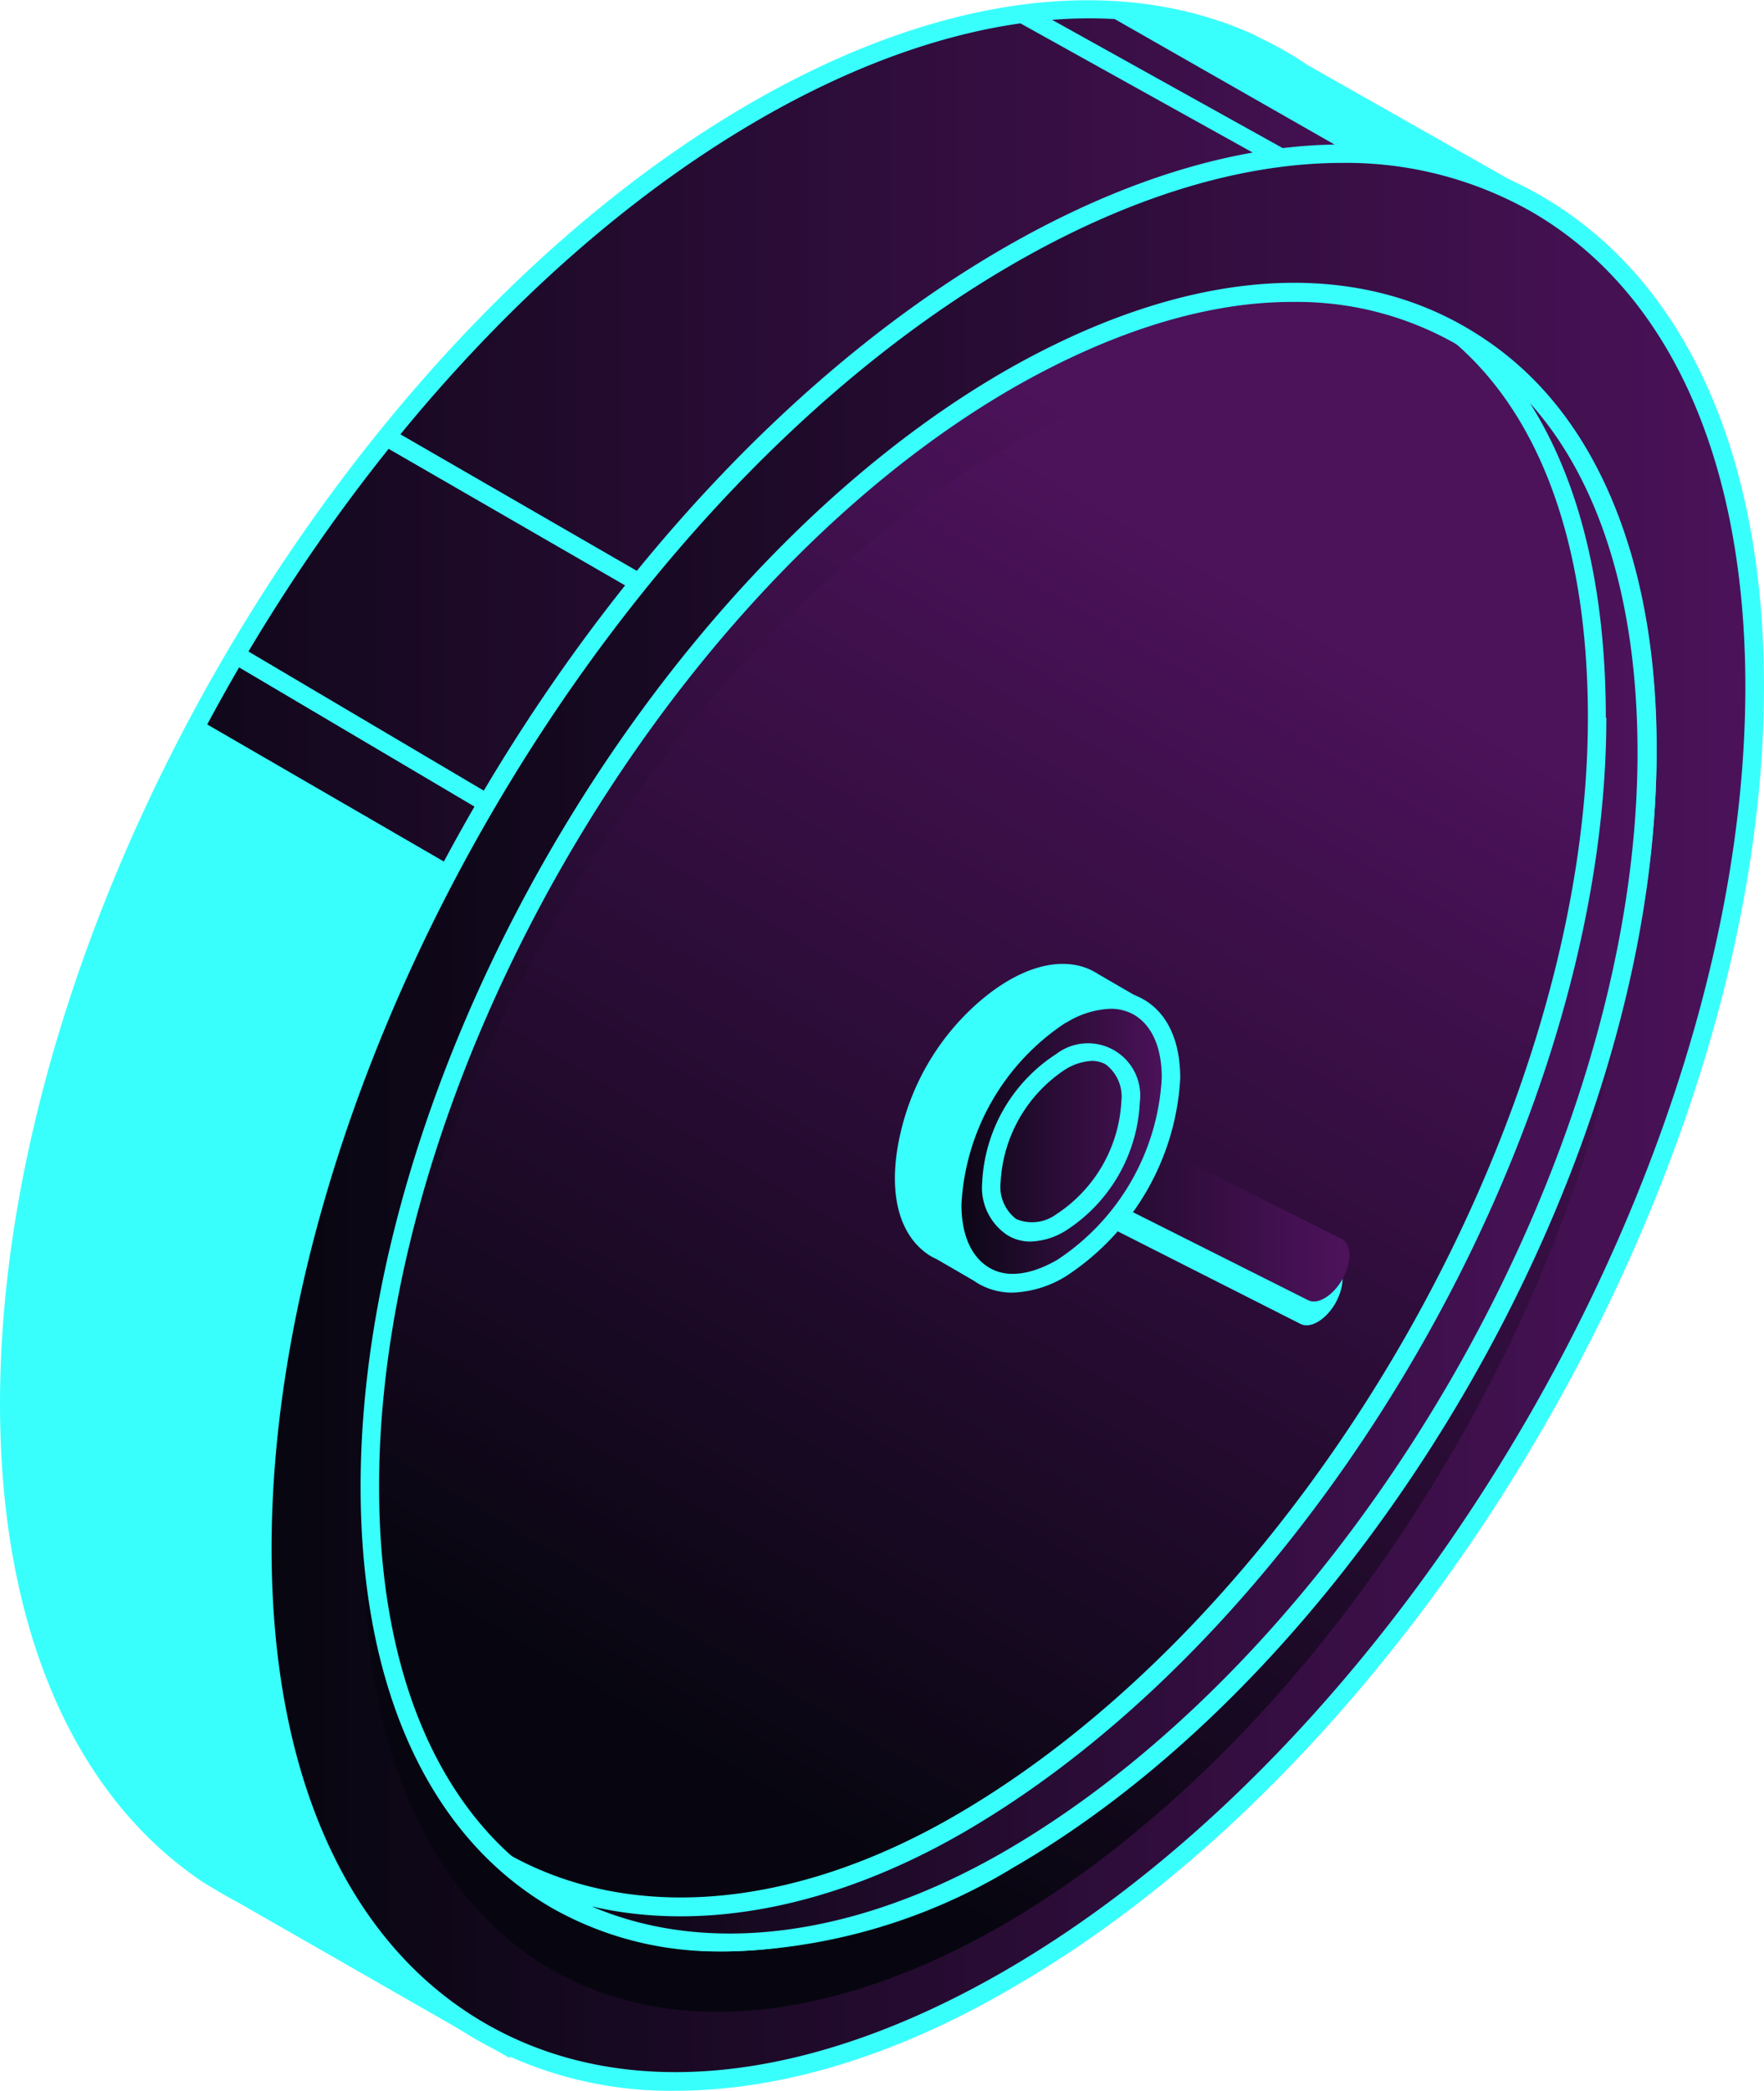 <svg xmlns="http://www.w3.org/2000/svg" xmlns:xlink="http://www.w3.org/1999/xlink" viewBox="0 0 101.26 120"><defs><style>.cls-fast-1{fill:url(#linear-gradient-fast);}.cls-fast-2{fill:#39fffc;}.cls-fast-3{fill:url(#linear-gradient-fast-2);}.cls-fast-4{fill:url(#linear-gradient-fast-3);}.cls-fast-5{fill:url(#linear-gradient-fast-4);}.cls-fast-6{fill:url(#linear-gradient-fast-5);}.cls-fast-7{fill:url(#linear-gradient-fast-6);}.cls-fast-8{fill:url(#linear-gradient-fast-7);}</style><linearGradient id="linear-gradient-fast" x1="-243.47" y1="479.98" x2="-242.47" y2="479.98" gradientTransform="matrix(87.97, 0, 0, -116.84, 21417.42, 56140.49)" gradientUnits="userSpaceOnUse"><stop offset="0" stop-color="#070610"/><stop offset="1" stop-color="#4c125a"/></linearGradient><linearGradient id="linear-gradient-fast-2" x1="-243.39" y1="479.81" x2="-242.39" y2="479.81" gradientTransform="matrix(85.66, 0, 0, -110.61, 20864.3, 53136.53)" xlink:href="#linear-gradient-fast"/><linearGradient id="linear-gradient-fast-3" x1="-247.93" y1="476.49" x2="-247.22" y2="476.49" gradientTransform="matrix(103.72, 0, 0, -59.88, 25736.03, 28597.56)" xlink:href="#linear-gradient-fast"/><linearGradient id="linear-gradient-fast-4" x1="-247.93" y1="476.49" x2="-247.22" y2="476.49" gradientTransform="matrix(103.72, 0, 0, -59.88, 25735.72, 28601.54)" xlink:href="#linear-gradient-fast"/><linearGradient id="linear-gradient-fast-5" x1="-242.5" y1="479.16" x2="-241.5" y2="479.16" gradientTransform="matrix(65.33, 0, 0, -92.16, 15870.99, 44223.03)" xlink:href="#linear-gradient-fast"/><linearGradient id="linear-gradient-fast-6" x1="-235.35" y1="456.68" x2="-234.35" y2="456.68" gradientTransform="matrix(22.55, 0, 0, -13.6, 5361.56, 6276.71)" xlink:href="#linear-gradient-fast"/><linearGradient id="linear-gradient-fast-7" x1="-226.71" y1="461" x2="-225.71" y2="461" gradientTransform="matrix(12.59, 0, 0, -16.25, 2908.47, 7558.25)" xlink:href="#linear-gradient-fast"/></defs><g id="Layer_2" data-name="Layer 2"><g id="Layer_1-2" data-name="Layer 1"><path id="Path_40325" data-name="Path 40325" class="cls-fast-1" d="M.53,80.56C.53,53.24,19.71,20,43.36,6.37,54.4,0,64.45-1,72,2.54h0l0,0a20.09,20.09,0,0,1,2.78,1.58L88.5,11.89l-3.87,6.87A46.36,46.36,0,0,1,86.19,31.1c0,27.32-19.18,60.53-42.83,74.19a48,48,0,0,1-10,4.4l-4.33,7.68-15.22-8.69c-.44-.23-.88-.48-1.31-.75l-.24-.13v0C5,103.12.53,93.74.53,80.56Z"/><path id="Path_40326" data-name="Path 40326" class="cls-fast-2" d="M13.59,109.15c-.46-.24-.91-.5-1.34-.76l-.58-.35v0C4.14,103,0,93.27,0,80.56,0,53.12,19.33,19.63,43.1,5.91,53.75-.24,64-1.64,72,2l0,0,.25.14a21.12,21.12,0,0,1,2.82,1.6l14.11,8-4,7.14A46.58,46.58,0,0,1,86.72,31.1c0,27.44-19.33,60.92-43.1,74.64a47.75,47.75,0,0,1-9.89,4.38l-4.48,8Zm61-104.58a22.17,22.17,0,0,0-2.5-1.44h0L71.83,3C64.11-.56,54.1.79,43.63,6.83,20.16,20.38,1.07,53.45,1.07,80.56c0,12.51,4.08,22,11.5,26.77l.23.15c.42.26.85.5,1.3.74l14.76,8.42,4.17-7.4.2-.06a47.25,47.25,0,0,0,9.87-4.35C66.57,91.28,85.67,58.2,85.67,31.1a45.67,45.67,0,0,0-1.55-12.2l-.06-.21,3.72-6.6Z"/><path id="Path_40327" data-name="Path 40327" class="cls-fast-2" d="M12.28,107.79h0C5,103.12.53,93.74.53,80.56.53,67.89,4.65,54,11.43,41.31l15.78,9.14S36,71.29,36,73.09c0,1.2-1.25,22.15-2.08,36.43l-.49.16-4.33,7.68-15.22-8.68c-.44-.23-.88-.48-1.31-.75Z"/><path id="Path_40328" data-name="Path 40328" class="cls-fast-3" d="M15.06,88.88c0,27.31,19.18,38.38,42.83,24.72s42.83-46.87,42.83-74.18S81.55,1,57.89,14.69,15.06,61.56,15.06,88.88Z"/><path id="Path_40329" data-name="Path 40329" class="cls-fast-2" d="M27.34,117.06c-8.26-4.77-12.81-14.78-12.81-28.18,0-27.44,19.34-60.93,43.1-74.65,11.61-6.7,22.56-7.77,30.82-3S101.26,26,101.26,39.42c0,27.44-19.33,60.92-43.1,74.64-6.83,4-13.43,5.94-19.4,5.94A22.51,22.51,0,0,1,27.34,117.06ZM58.16,15.15C34.68,28.7,15.59,61.77,15.59,88.88c0,13,4.36,22.7,12.28,27.26s18.49,3.51,29.76-3c23.47-13.55,42.56-46.62,42.56-73.72,0-13-4.36-22.7-12.28-27.27A21.55,21.55,0,0,0,77,9.35C71.25,9.36,64.82,11.3,58.16,15.15Z"/><ellipse id="Ellipse_806" data-name="Ellipse 806" class="cls-fast-4" cx="57.89" cy="64.15" rx="51.86" ry="29.94" transform="translate(-26.61 82.21) rotate(-60)"/><ellipse id="Ellipse_807" data-name="Ellipse 807" class="cls-fast-5" cx="57.58" cy="68.13" rx="51.86" ry="29.94" transform="translate(-30.21 83.93) rotate(-60)"/><path id="Path_40330" data-name="Path 40330" class="cls-fast-2" d="M31.7,109.52c-7.1-4.1-11-12.69-11-24.2,0-23.52,16.57-52.22,36.94-64,10-5.75,19.36-6.66,26.46-2.56s11,12.69,11,24.2c0,23.51-16.57,52.21-36.94,64C52.29,110.33,46.63,112,41.51,112A19.26,19.26,0,0,1,31.7,109.52ZM58.16,22.26c-20.08,11.59-36.4,39.88-36.4,63.06,0,11.11,3.72,19.38,10.47,23.28s15.78,3,25.4-2.57C77.71,94.44,94,66.16,94,43c0-11.12-3.72-19.39-10.48-23.29a18.43,18.43,0,0,0-9.29-2.38C69.33,17.31,63.85,19,58.16,22.26Z"/><path id="Path_40331" data-name="Path 40331" class="cls-fast-6" d="M55,104.71C75.26,93,91.68,64.58,91.68,41.19c0-9.95-2.74-17.46-7.71-21.82a0,0,0,0,1,0,0,0,0,0,0,1,0,0c6.67,3.81,10.56,12.13,10.56,23.86,0,23.39-16.42,51.82-36.67,63.52-11.44,6.6-21.91,6-28.64.4a0,0,0,0,1,0,0h0C35.88,110.63,45.12,110.42,55,104.71Z"/><path id="Path_40332" data-name="Path 40332" class="cls-fast-2" d="M28.9,107.51l-.36-.34.57-.79.41.23c7,3.74,16.15,2.88,25.23-2.36,20.07-11.59,36.4-39.88,36.4-63.06,0-9.7-2.6-17.1-7.54-21.43l-.35-.34.58-.78.42.24c7,4,10.83,12.63,10.83,24.32,0,23.52-16.57,52.22-36.94,64A33,33,0,0,1,41.88,112,19.86,19.86,0,0,1,28.9,107.51ZM92.21,41.19c0,23.52-16.57,52.22-36.93,64-7.4,4.27-14.9,5.72-21.31,4.23,6.63,2.84,15.12,1.79,23.66-3.14C77.7,94.67,94,66.38,94,43.2c0-8.68-2.17-15.61-6.18-20.07,2.87,4.52,4.36,10.65,4.36,18.06Z"/><path id="Path_40333" data-name="Path 40333" class="cls-fast-2" d="M76.69,74.74l0,0c.53-1,.5-2-.07-2.29L57,62.54c-.57-.29-1.47.27-2,1.24l0,0c-.53,1-.5,2,.07,2.29L74.68,76C75.26,76.27,76.16,75.71,76.69,74.74Z"/><path id="Path_40334" data-name="Path 40334" class="cls-fast-7" d="M77.08,73.39v0c.54-1,.51-2-.07-2.28l-19.69-9.9c-.57-.29-1.47.27-2,1.24v0c-.54,1-.51,2,.07,2.28l19.69,9.89C75.63,74.92,76.54,74.36,77.08,73.39Z"/><path id="Path_40335" data-name="Path 40335" class="cls-fast-2" d="M52.23,64.85A13.74,13.74,0,0,1,56,58.32c2.47-2.37,4.82-3,6.42-2.16l.13.07h0l.15.09,2.43,1.42a.65.65,0,0,1,.24.89h0l-.94,1.59s0,.06,0,.1a13.93,13.93,0,0,1-6.3,10.9l-.38.2L57,72.77a.64.64,0,0,1-.88.23L54,71.78a2.62,2.62,0,0,1-.51-.3l.12.08-.16-.1C52,70.42,51.41,68.11,52.23,64.85Z"/><path id="Path_40336" data-name="Path 40336" class="cls-fast-2" d="M55.82,73.46l-2.07-1.2a3,3,0,0,1-.6-.35h0l0,0c-1.71-1.27-2.22-3.88-1.39-7.16h0a14.17,14.17,0,0,1,3.94-6.79c2.47-2.36,5.09-3.21,7-2.25l.14.08a.75.75,0,0,1,.17.1l2.43,1.41A1.16,1.16,0,0,1,66,58a1.14,1.14,0,0,1-.13.9L65,60.35a14.53,14.53,0,0,1-6.56,11.32l-.27.14L57.42,73a1.19,1.19,0,0,1-1,.57A1.17,1.17,0,0,1,55.82,73.46Zm.57-14.76A13.17,13.17,0,0,0,52.74,65h0c-.7,2.81-.33,5.07,1,6l.15.11h0a2.64,2.64,0,0,0,.37.2l2.1,1.22a.14.14,0,0,0,.17,0l.81-1.36.17-.18.14-.07a2.26,2.26,0,0,0,.26-.14,13.35,13.35,0,0,0,6-10.52v-.16l1-1.71,0-.17-2.45-1.43-.24-.13A2.85,2.85,0,0,0,61,56.36,7.13,7.13,0,0,0,56.39,58.7Z"/><path id="Path_40337" data-name="Path 40337" class="cls-fast-8" d="M54.61,69.16c0,4,2.82,5.64,6.29,3.63a13.9,13.9,0,0,0,6.3-10.9c0-4-2.82-5.64-6.3-3.63A13.92,13.92,0,0,0,54.61,69.16Z"/><path id="Path_40338" data-name="Path 40338" class="cls-fast-2" d="M56.19,73.69c-1.36-.78-2.11-2.4-2.11-4.53A14.52,14.52,0,0,1,60.64,57.8c1.85-1.07,3.62-1.23,5-.44s2.11,2.39,2.11,4.53a14.52,14.52,0,0,1-6.56,11.36,6.24,6.24,0,0,1-3.08.94A3.85,3.85,0,0,1,56.19,73.69Zm5-15a13.33,13.33,0,0,0-6,10.44c0,1.74.56,3,1.58,3.62s2.41.43,3.92-.44a13.36,13.36,0,0,0,6-10.45c0-1.74-.56-3-1.58-3.61a2.68,2.68,0,0,0-1.38-.35A5.19,5.19,0,0,0,61.17,58.72Z"/><path id="Path_40339" data-name="Path 40339" class="cls-fast-2" d="M57.81,70.88a3.27,3.27,0,0,1-1.43-3,9.31,9.31,0,0,1,4.26-7.39,3,3,0,0,1,4.79,2.77,9.27,9.27,0,0,1-4.26,7.38,4.06,4.06,0,0,1-2.05.62A2.51,2.51,0,0,1,57.81,70.88Zm3.36-9.51a8.26,8.26,0,0,0-3.73,6.47,2.32,2.32,0,0,0,.9,2.13,2.35,2.35,0,0,0,2.3-.28,8.26,8.26,0,0,0,3.73-6.47,2.32,2.32,0,0,0-.9-2.13,1.65,1.65,0,0,0-.78-.2,3.16,3.16,0,0,0-1.52.48Z"/><path id="Path_40340" data-name="Path 40340" class="cls-fast-2" d="M77.56,8.84,63,.53l6.55,1,3.52,1.49,12.31,7L80.44,8.84Z"/><path id="Path_40341" data-name="Path 40341" class="cls-fast-2" d="M27.67,46.55l.54-.91L13.8,37.12l-.54.91Z"/><rect id="Rectangle_4978" data-name="Rectangle 4978" class="cls-fast-2" x="28.89" y="20.89" width="1.06" height="16.73" transform="translate(-10.62 40.11) rotate(-60)"/><rect id="Rectangle_4979" data-name="Rectangle 4979" class="cls-fast-2" x="65.58" y="-3.59" width="1.06" height="17.03" transform="translate(29.68 60.31) rotate(-60.92)"/></g></g></svg>